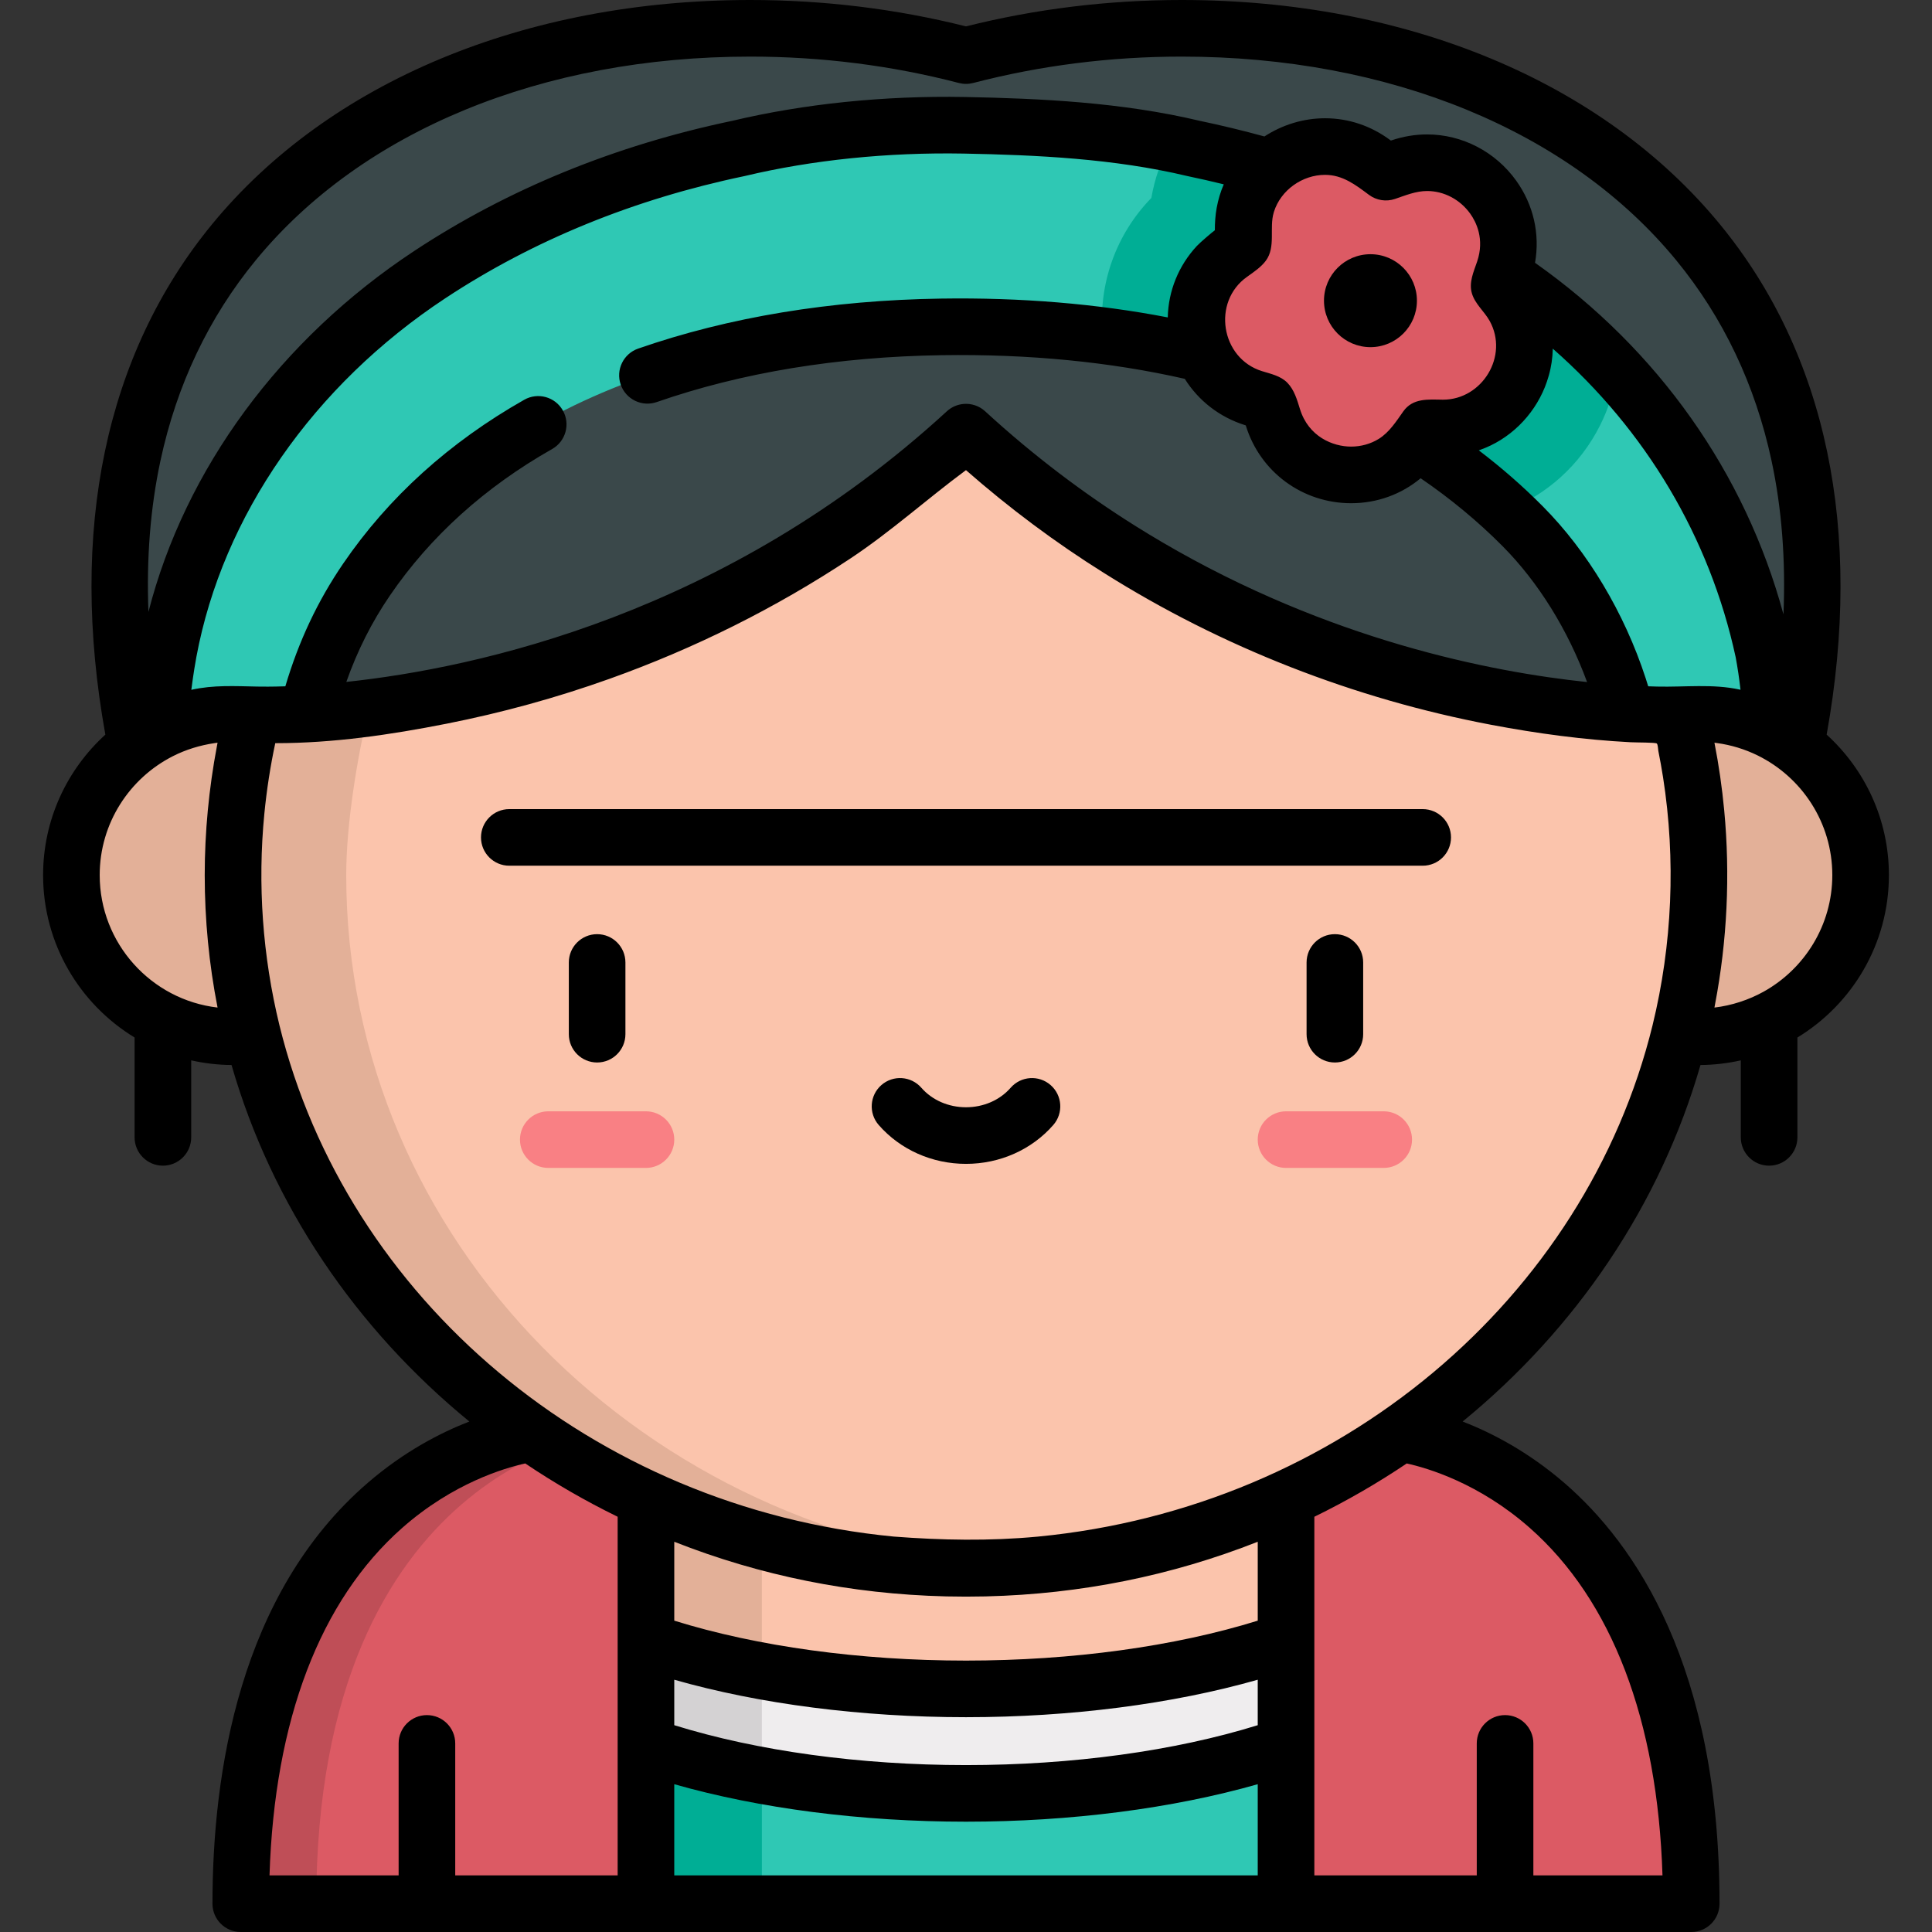 <?xml version="1.0" encoding="iso-8859-1"?>
<!-- Generator: Adobe Illustrator 19.0.0, SVG Export Plug-In . SVG Version: 6.00 Build 0)  -->
<svg version="1.1" id="Layer_1" xmlns="http://www.w3.org/2000/svg" xmlns:xlink="http://www.w3.org/1999/xlink" x="0px" y="0px"
	 viewBox="0 0 512 512" style="enable-background:new 0 0 512 512;" xml:space="preserve">
<rect x="0" y="0" width="512" height="512" fill="#333333" stroke="none"/>
<g>
	<g>
		<path style="fill:#DC5A64;" d="M371.103,379.91h-30.289l-22.931,65.613l22.931,58.977h50.544l7.5-3.799l7.5,3.799h41.835
			C448.194,388.361,371.103,379.91,371.103,379.91z"/>
		<path style="fill:#DC5A64;" d="M171.186,379.91h-30.289c0,0-77.091,8.452-77.091,124.59h41.835l7.5-4.74l7.5,4.74h50.544
			l22.931-58.977L171.186,379.91z"/>
		<g>
			<path style="fill:#BF4E57;" d="M160.898,379.91h-20c0,0-77.091,8.452-77.091,124.59h20
				C83.807,388.361,160.898,379.91,160.898,379.91z"/>
		</g>
		<path style="fill:#3A484A;" d="M36.1,197.614C4.585,38.598,148.303-13.301,256,14.734c107.697-28.035,251.416,23.863,219.9,182.88
			l-17.156,34.303H47.102L36.1,197.614z"/>
		<rect x="171.184" y="462.626" style="fill:#2FC8B4;" width="169.63" height="41.87"/>
		<polygon style="fill:#FBC4AC;" points="340.814,434.936 340.814,379.906 171.184,379.906 171.184,434.936 195.571,452.106 
			255.999,459.762 314.404,450.106 		"/>
		<path style="fill:#2FC8B4;" d="M434.969,230.11c0.36-16.283-0.903-32.465-5.976-48.033c-5.072-15.562-13.897-30.964-25.471-42.621
			c-40.33-40.62-98.457-53.655-154.009-52.827c-56.716,0.845-118.827,17.853-152.379,66.97
			c-15.857,23.213-20.307,49.724-20.158,77.277c0.046,8.488-6.788,15.409-15.273,15.475c-27.179,0.207-19.831-58.645-17.025-73.68
			c7.758-41.569,34.383-76.934,69.281-99.941c24.832-16.372,52.689-27.325,81.76-33.398c19.321-4.605,39.938-6.493,59.798-6.132
			c20.146,0.384,41.093,1.443,60.766,6.132c28.47,5.947,57.872,16.449,81.76,33.398c35.334,23.296,60.319,58.43,69.281,99.941
			c3.804,20.382,2.593,40.893-1.798,61.059c-1.816,8.341-10.051,13.63-18.392,11.814
			C439.786,243.945,434.809,237.358,434.969,230.11z"/>
		<circle style="fill:#E3B098;" cx="450.248" cy="231.917" r="42.832"/>
		<polygon style="fill:#E3B098;" points="171.186,434.937 195.571,452.106 201.904,452.908 201.904,379.906 171.186,379.906 		"/>
		<path style="fill:#FBC4AC;" d="M256,114.52c-86.8,79.735-188.985,74.896-189.012,74.895c-3.417,13.643-5.236,27.871-5.236,42.502
			c0,101.46,86.968,183.71,194.248,183.71s194.248-82.25,194.248-183.71c0-14.631-1.818-28.859-5.236-42.502
			C444.986,189.416,342.801,194.255,256,114.52z"/>
		<path style="fill:#E3B098;" d="M91.753,231.917c0-13.563,2.888-30.993,6.032-44.335c-18.98,2.388-30.787,1.833-30.796,1.833
			c-0.004,0.016-0.007,0.031-0.011,0.047c-1.598-0.24-3.324-0.376-5.224-0.376c-23.655,0-42.832,19.176-42.832,42.832
			c0,23.655,19.177,42.832,42.832,42.832c1.952,0,3.722-0.143,5.354-0.396c5.444,21.722,14.975,42.433,28.206,60.816
			c5.144,7.146,10.801,13.921,16.901,20.27c4.18,4.35,8.578,8.509,13.178,12.463c2.3,1.977,4.65,3.902,7.048,5.774
			c1.199,0.936,2.41,1.858,3.634,2.768c33.024,24.544,74.667,39.183,119.926,39.183c0.021,0,0.042,0,0.062,0
			c1.946,0,3.891-0.091,5.836-0.091c1.551-0.041,3.102-0.102,4.651-0.18c1.358-0.069,2.713-0.148,4.064-0.244
			c0.128-0.009,0.256-0.015,0.386-0.024C170.73,407.844,91.753,328.603,91.753,231.917z"/>
		<g id="XMLID_857_">
			<path style="fill:#F98084;" d="M171.188,309.51h-25.889c-4.142,0-7.5-3.358-7.5-7.5s3.358-7.5,7.5-7.5h25.889
				c4.142,0,7.5,3.358,7.5,7.5S175.33,309.51,171.188,309.51z"/>
		</g>
		<g id="XMLID_855_">
			<path style="fill:#F98084;" d="M366.702,309.51h-25.889c-4.142,0-7.5-3.358-7.5-7.5s3.358-7.5,7.5-7.5h25.889
				c4.142,0,7.5,3.358,7.5,7.5S370.844,309.51,366.702,309.51z"/>
		</g>
		<path style="fill:#00AE95;" d="M398.043,72.73c-23.888-16.948-53.291-27.451-81.76-33.397c-2.023-0.482-4.063-0.917-6.111-1.326
			c-2.47,4.483-4.178,9.352-5.05,14.449c-9.391,9.647-14.131,22.858-12.916,36.483c39.421,5.068,77.516,18.887,107.008,46.357
			c10.609-4.086,19.512-11.989,24.831-22.594c2.289-4.564,3.763-9.364,4.477-14.223C419.536,88.811,409.32,80.165,398.043,72.73z"/>
		<path style="fill:#DC5A64;" d="M399.697,78.882l-2.451-3.285l1.316-3.881c5.753-16.965-10.445-33.163-27.41-27.41l-3.881,1.316
			l-3.285-2.451c-14.357-10.714-34.768-0.314-34.539,17.598l0.052,4.098l-3.346,2.366c-14.626,10.344-11.043,32.969,6.064,38.286
			l3.914,1.217l1.217,3.914c5.318,17.107,27.943,20.69,38.286,6.064l2.366-3.346l4.098,0.052
			C400.011,113.65,410.411,93.239,399.697,78.882z"/>
		<rect x="171.186" y="462.626" style="fill:#00AE95;" width="30.718" height="41.87"/>
		<path style="fill:#EFEDEE;" d="M340.814,434.936v27.69c-22.79,7.88-52.42,12.64-84.81,12.64c-32.4,0-62.03-4.76-84.82-12.64
			v-27.69c22.79,7.88,52.42,12.64,84.82,12.64C288.394,447.576,318.024,442.816,340.814,434.936z"/>
		<path style="fill:#D4D2D3;" d="M171.186,462.626c9.207,3.184,19.546,5.847,30.718,7.904v-27.69
			c-11.172-2.057-21.511-4.72-30.718-7.903V462.626z"/>
	</g>
	<g>
		<path d="M165.743,274.071v-19.008c0-4.142-3.358-7.5-7.5-7.5s-7.5,3.358-7.5,7.5v19.008c0,4.142,3.358,7.5,7.5,7.5
			S165.743,278.213,165.743,274.071z"/>
		<path d="M361.257,274.071v-19.008c0-4.142-3.358-7.5-7.5-7.5s-7.5,3.358-7.5,7.5v19.008c0,4.142,3.358,7.5,7.5,7.5
			S361.257,278.213,361.257,274.071z"/>
		<path d="M278.421,287.553c-3.119-2.726-7.857-2.408-10.583,0.711c-2.874,3.287-7.188,5.171-11.838,5.171
			c-4.65,0-8.965-1.885-11.838-5.172c-2.727-3.119-7.464-3.437-10.583-0.71s-3.437,7.464-0.711,10.583
			c5.722,6.546,14.153,10.3,23.132,10.3s17.41-3.754,23.131-10.299C281.858,295.018,281.54,290.279,278.421,287.553z"/>
		<path d="M377.031,214.423H134.969c-4.142,0-7.5,3.358-7.5,7.5s3.358,7.5,7.5,7.5h242.062c4.142,0,7.5-3.358,7.5-7.5
			S381.173,214.423,377.031,214.423z"/>
		<circle cx="363.185" cy="79.683" r="12.315"/>
		<path d="M11.42,231.917c0,18.211,9.722,34.195,24.25,43.033v26.464c0,4.142,3.358,7.5,7.5,7.5s7.5-3.358,7.5-7.5v-20.41
			c3.444,0.777,7.018,1.206,10.687,1.234c10.725,37.222,33.035,69.956,63.029,94.479c-7.68,2.978-17.32,7.963-26.933,16.258
			C63.445,422.319,56.307,469.819,56.307,504.5c0,4.142,3.358,7.5,7.5,7.5h384.387c4.142,0,7.5-3.358,7.5-7.5
			c0-62.832-22.375-95.329-41.146-111.525c-9.613-8.294-19.253-13.28-26.933-16.258c29.993-24.523,52.304-57.257,63.029-94.479
			c3.669-0.028,7.242-0.457,10.686-1.234v20.41c0,4.142,3.358,7.5,7.5,7.5s7.5-3.358,7.5-7.5v-26.464
			c14.527-8.837,24.25-24.821,24.25-43.033c0-14.74-6.369-28.02-16.5-37.233c9.75-54.104,0.016-100.79-28.27-135.232
			C424.781,21.669,372.786,0,313.157,0C293.698,0,274.479,2.353,256,6.993C237.522,2.353,218.303,0,198.844,0
			C139.21,0,87.214,21.667,56.188,59.447C27.903,93.888,18.17,140.576,27.92,194.683C17.79,203.896,11.42,217.177,11.42,231.917z
			 M335.457,69.094c2.709-3.661,0.854-8.659,2.1-12.788c0.016-0.054,0.029-0.112,0.046-0.166c1.818-5.767,7.529-9.801,13.542-9.801
			c4.669,0,8.086,2.644,11.639,5.294c1.979,1.477,4.557,1.885,6.894,1.092c2.783-0.944,5.537-2.103,8.523-2.103
			c4.458,0,8.726,2.241,11.417,5.996c1.557,2.173,3.867,6.71,1.839,12.69c-0.914,2.695-2.236,5.519-1.4,8.404
			c0.83,2.865,3.31,4.799,4.72,7.345c5.121,9.242-1.949,20.865-12.383,20.866c-3.898-0.049-7.968-0.49-10.52,3.116
			c-1.821,2.574-3.682,5.53-6.49,7.271c-2.184,1.354-4.75,2.046-7.316,2.046c-4.831,0-11.282-2.601-13.561-9.931
			c-0.758-2.437-1.502-5.097-3.333-6.975c-1.797-1.843-4.363-2.355-6.733-3.091c-10.92-3.393-13.324-18.362-3.96-25.001
			C332.429,71.979,334.241,70.737,335.457,69.094z M461.052,182.75c-7.198-1.576-14.589-0.625-21.88-0.801
			c-0.788-0.019-1.579-0.043-2.381-0.073c-0.217-0.716-0.439-1.422-0.667-2.122c-5.664-17.381-15.352-33.569-27.279-45.582
			c-5.247-5.285-10.916-10.243-16.948-14.827c0.084-0.029,0.166-0.063,0.25-0.093c7.853-2.739,14.179-8.981,17.266-16.674
			c0.396-0.986,0.726-1.989,1.021-3.009c0.662-2.286,1.021-4.76,1.075-7.17c24.642,21.618,41.584,50.007,48.461,81.751
			c0.524,2.825,0.953,5.71,1.284,8.639C461.187,182.774,461.119,182.765,461.052,182.75z M322.433,55.087
			c-0.359,1.965-0.484,3.939-0.484,5.933c-0.58,0.41-3.821,3.148-4.785,4.178c-4.861,5.239-7.543,11.95-7.693,18.919
			c-18.776-3.627-38.925-5.303-60.07-4.988c-29.224,0.436-56.234,4.895-80.281,13.252c-3.913,1.36-5.982,5.634-4.622,9.547
			s5.635,5.981,9.547,4.622c22.531-7.831,47.96-12.011,75.58-12.423c22.923-0.342,44.551,1.769,64.353,6.267
			c3.616,5.771,9.208,10.172,16.013,12.288l0.149,0.046l0.046,0.148c3.808,12.249,15.013,20.479,27.885,20.479
			c6.884,0,13.296-2.356,18.416-6.612c7.875,5.374,15.167,11.403,21.714,17.997c9.477,9.544,17.336,22.223,22.391,36.013
			c-25.502-2.68-68.297-11.101-112.608-37.07c-2.412-1.414-4.829-2.88-7.248-4.399c-13.303-8.359-26.665-18.349-39.66-30.287
			c-1.598-1.467-3.673-2.115-5.694-1.949c-1.608,0.133-3.183,0.781-4.454,1.949c-58.547,53.782-124.515,68.025-159.145,71.717
			c2.919-8.264,6.723-15.825,11.544-22.883c10.694-15.655,25.164-28.723,43.005-38.841c3.603-2.043,4.868-6.621,2.824-10.224
			c-2.044-3.604-6.622-4.867-10.224-2.824c-19.849,11.257-35.995,25.868-47.991,43.428c-6.756,9.89-11.793,20.571-15.319,32.509
			c-3.636,0.12-6.167,0.096-7.378,0.071c-0.028-0.001-0.059-0.001-0.088-0.002c-5.981-0.113-11.544-0.458-17.452,0.86
			c0.564-4.398,1.115-7.52,1.347-8.76c6.969-37.335,31.038-71.981,66.037-95.055c23.25-15.329,49.885-26.202,79.165-32.318
			c0.068-0.014,0.137-0.029,0.205-0.046c17.806-4.244,37.835-6.293,57.916-5.928c19.361,0.369,39.929,1.342,59.17,5.928
			c0.068,0.017,0.137,0.032,0.205,0.046c3.197,0.668,6.392,1.395,9.563,2.175C323.453,50.83,322.829,52.916,322.433,55.087z
			 M250.821,423.064c3.453,0.078,6.907,0.081,10.36,0c0.08-0.002,0.16-0.006,0.24-0.008c24.955-0.614,49.068-5.468,71.894-14.474
			v20.909c-21.998,6.839-49.198,10.583-77.314,10.583c-28.116,0-55.316-3.745-77.314-10.583v-20.909
			c22.821,9.004,46.929,13.858,71.878,14.474C250.65,423.058,250.735,423.063,250.821,423.064z M333.314,457.193
			c-21.997,6.837-49.202,10.575-77.314,10.575c-28.112,0-55.315-3.737-77.312-10.574v-12.046
			c22.572,6.431,49.589,9.927,77.312,9.927c27.724,0,54.742-3.496,77.314-9.927V457.193z M106.595,404.904
			c13.448-11.859,27.111-15.867,32.605-17.074c7.773,5.237,15.984,9.974,24.485,14.126V497h-43.044v-34.98
			c0-4.143-3.358-7.5-7.5-7.5s-7.5,3.357-7.5,7.5V497H71.424C72.723,455.854,84.816,424.11,106.595,404.904z M178.686,472.834
			c22.574,6.433,49.587,9.933,77.314,9.933c27.727,0,54.74-3.5,77.314-9.933V497H178.686V472.834z M440.577,497h-34.219v-34.98
			c0-4.143-3.358-7.5-7.5-7.5s-7.5,3.357-7.5,7.5V497h-43.044v-95.042c8.501-4.152,16.709-8.888,24.484-14.125
			c5.52,1.212,19.171,5.224,32.608,17.072C427.185,424.11,439.278,455.854,440.577,497z M275.155,407.206
			c-0.083,0.008-0.167,0.015-0.251,0.023c-12.717,1.191-25.342,0.955-38.062-0.023c-79.876-7.715-145.005-63.128-162.781-135.473
			c-4.474-18.32-5.839-37.376-4-56.146c0.614-6.262,1.575-12.485,2.887-18.638c0.059-0.001,0.125-0.002,0.184-0.003
			c0.013,0,0.025,0,0.038,0c15.114,0,30.345-2.228,45.148-5.152c14.643-2.893,29.177-6.88,43.232-11.908
			c22.474-8.03,43.972-18.721,63.863-31.915c10.651-7.064,20.157-15.661,30.466-23.294c0.008-0.006,0.11-0.09,0.12-0.081
			c11.438,10.024,23.671,19.182,36.566,27.249c31.25,19.683,66.354,33.371,102.635,40.24c12.16,2.302,24.556,3.974,36.918,4.616
			c1.763,0.092,6.563,0.031,6.945,0.336c0.306,0.245,0.329,1.552,0.407,1.945c0.466,2.335,0.891,4.678,1.259,7.031
			c3.412,21.818,2.451,44.289-2.796,65.739C420.151,344.088,355.025,399.493,275.155,407.206z M467.372,262.805
			c-3.913,2.178-8.486,3.681-13.027,4.208c0.052-0.264,0.095-0.53,0.146-0.794c3.239-16.932,4.057-34.305,2.444-51.468
			c-0.566-6.009-1.428-12.006-2.589-17.929c0.234,0.027,0.464,0.065,0.697,0.097c3.725,0.508,7.374,1.624,10.749,3.281
			c11.709,5.761,19.789,17.81,19.789,31.717C485.58,245.188,478.22,256.766,467.372,262.805z M42.521,122.106
			c4.307-20.097,12.805-37.976,25.259-53.14C95.946,34.67,143.717,15,198.844,15c18.849,0,37.443,2.353,55.267,6.993
			c1.239,0.322,2.54,0.322,3.779,0C275.714,17.353,294.308,15,313.157,15c55.122,0,102.892,19.672,131.061,53.971
			c12.454,15.165,20.952,33.043,25.26,53.14c2.718,12.68,3.762,26.289,3.156,40.687c-10.144-37.476-33.219-70.153-65.834-93.156
			c1.332-7.62-0.393-15.35-4.989-21.762c-5.501-7.675-14.327-12.257-23.608-12.257c-3.183,0-6.366,0.532-9.459,1.581l-0.147,0.05
			l-0.125-0.093c-5.104-3.809-11.094-5.822-17.325-5.822c-5.698,0-11.305,1.719-16.061,4.823
			c-5.647-1.544-11.401-2.942-17.168-4.149c-20.594-4.895-42.09-5.925-62.265-6.31c-21.289-0.387-42.58,1.795-61.569,6.31
			c-31.098,6.508-59.445,18.101-84.253,34.457c-35.532,23.425-60.813,57.915-70.491,95.688
			C38.791,147.994,39.844,134.599,42.521,122.106z M45.848,200.379c3.458-1.751,7.155-2.869,10.982-3.443
			c0.272-0.038,0.542-0.083,0.824-0.115c-0.066,0.336-0.121,0.674-0.185,1.01c-2.108,11.132-3.217,22.678-3.217,34.086
			c0,11.764,1.136,23.55,3.403,35.094c-17.56-2.036-31.235-16.999-31.235-35.096C26.42,218.153,34.335,206.209,45.848,200.379z"/>
	</g>
</g>
<g>
</g>
<g>
</g>
<g>
</g>
<g>
</g>
<g>
</g>
<g>
</g>
<g>
</g>
<g>
</g>
<g>
</g>
<g>
</g>
<g>
</g>
<g>
</g>
<g>
</g>
<g>
</g>
<g>
</g>
</svg>
